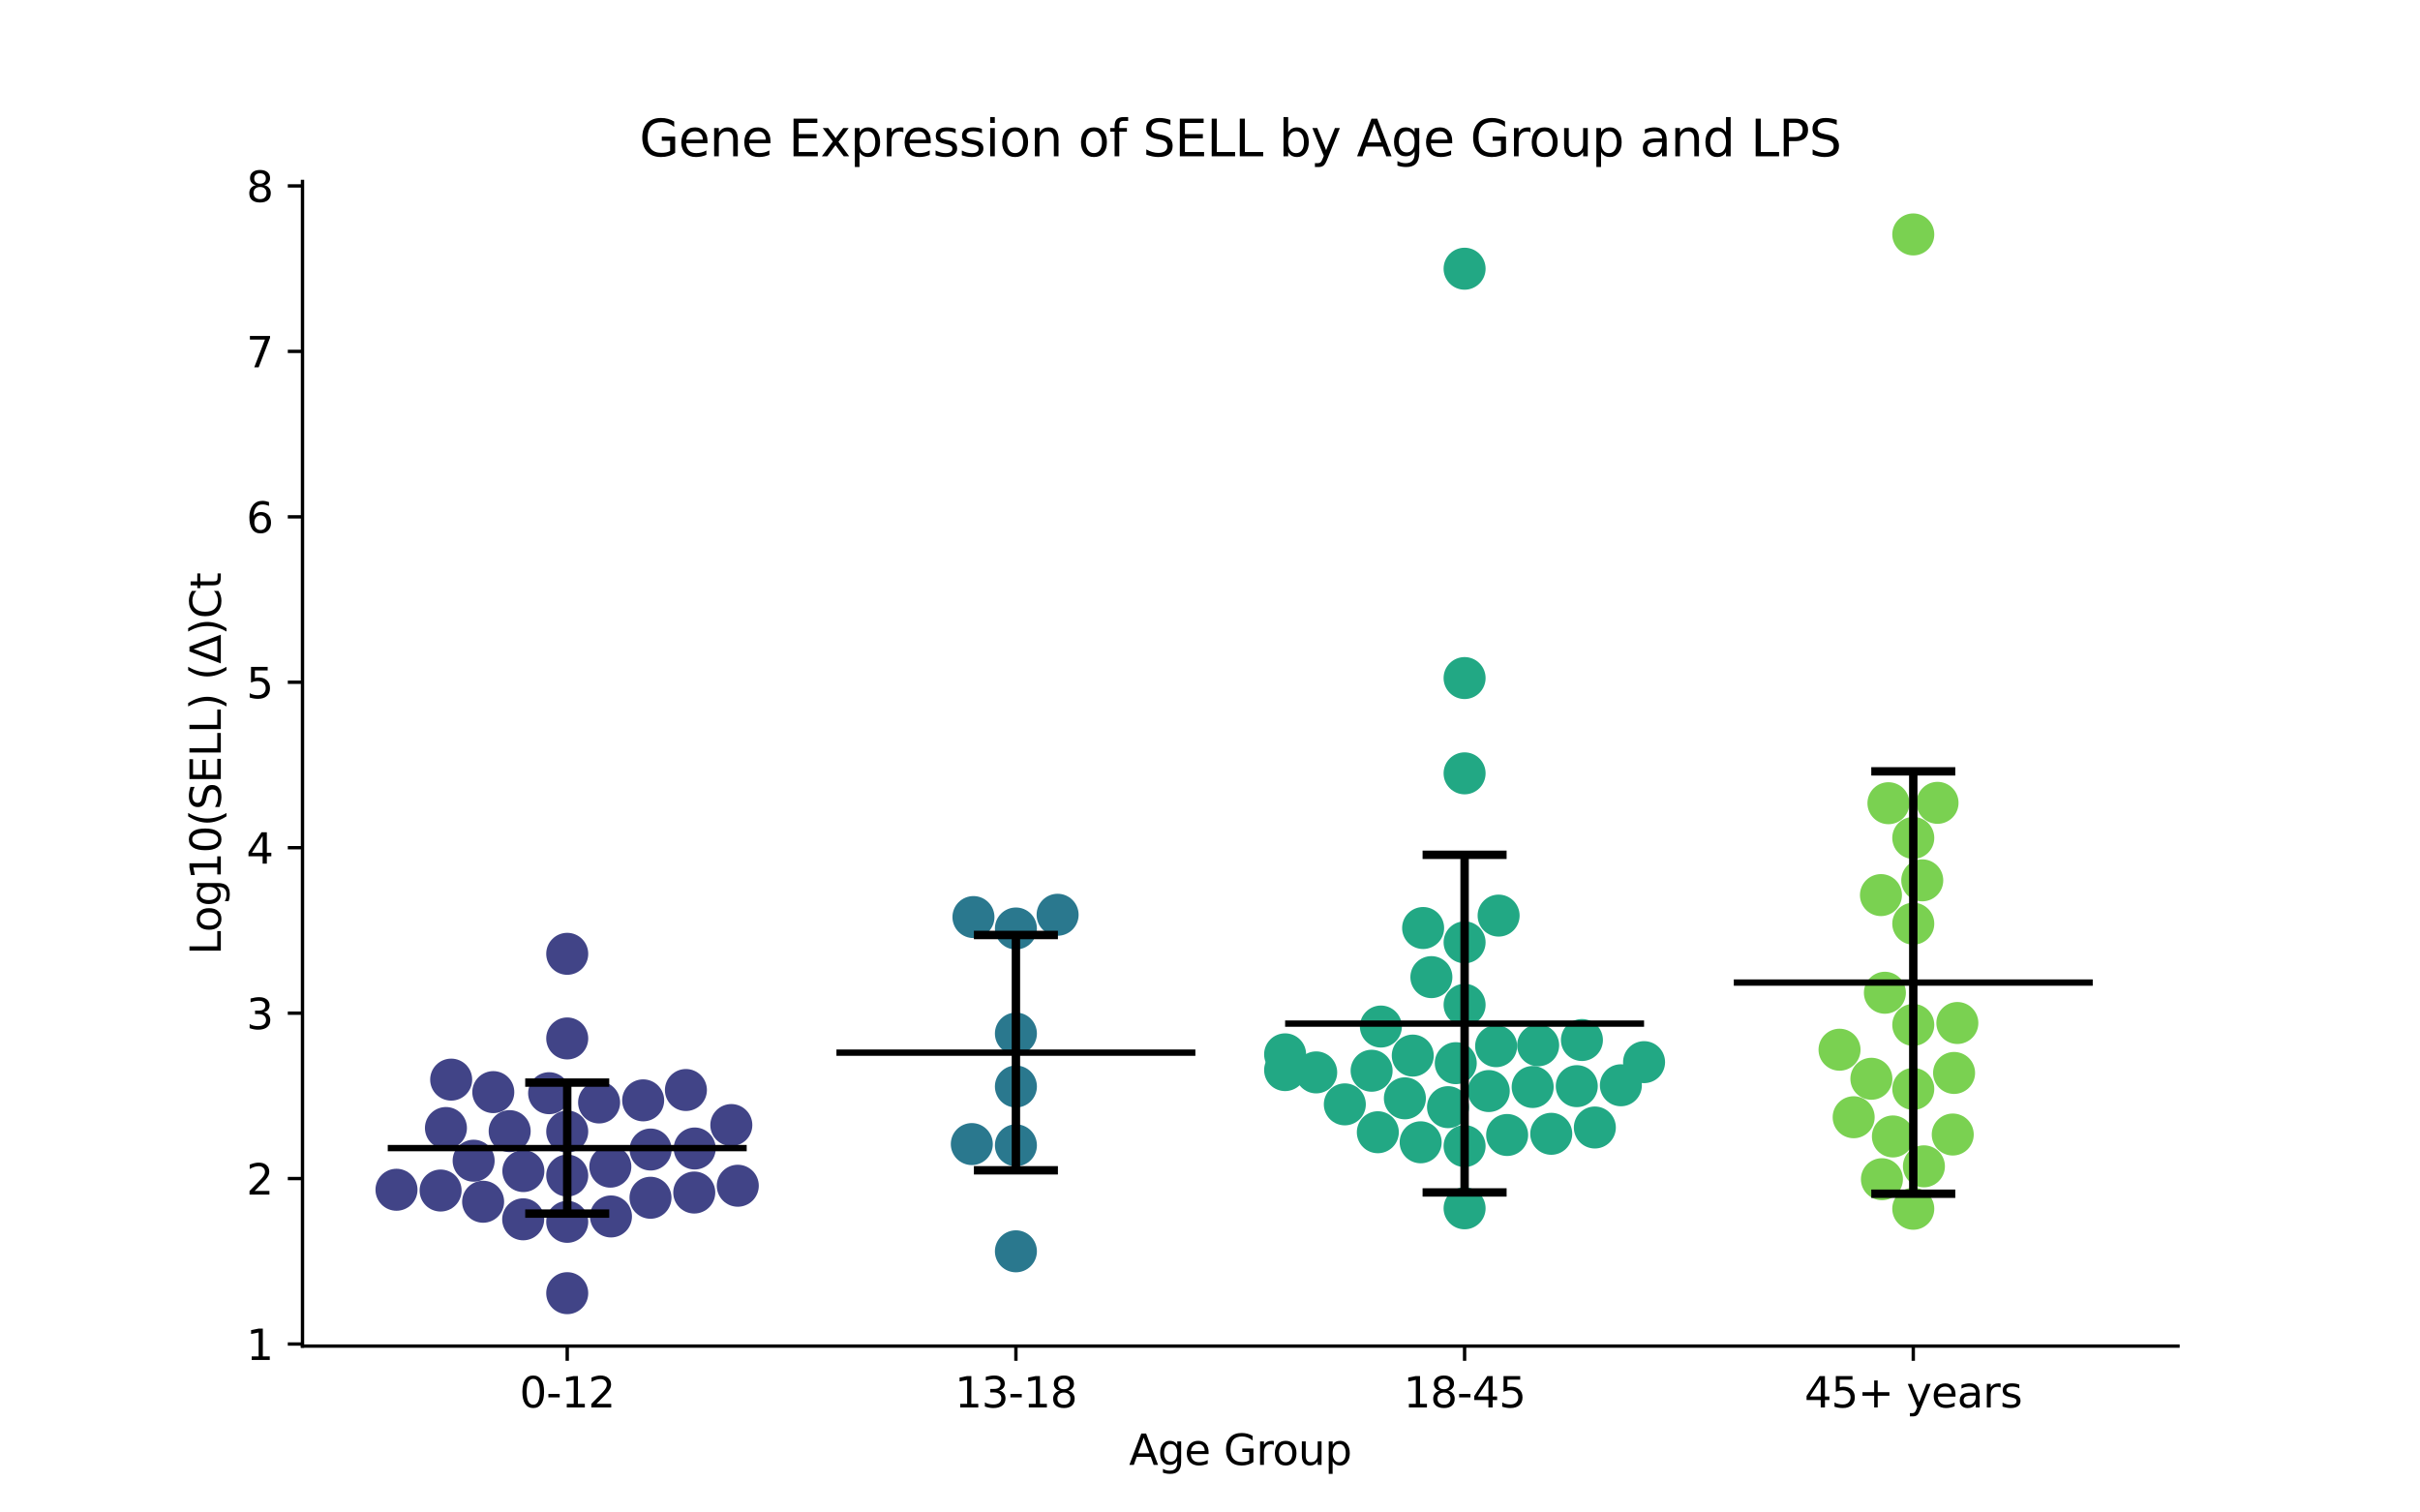 <?xml version="1.0" encoding="utf-8" standalone="no"?>
<!DOCTYPE svg PUBLIC "-//W3C//DTD SVG 1.1//EN"
  "http://www.w3.org/Graphics/SVG/1.1/DTD/svg11.dtd">
<svg xmlns:xlink="http://www.w3.org/1999/xlink" width="576pt" height="360pt" viewBox="0 0 576 360" xmlns="http://www.w3.org/2000/svg" version="1.1">
 <defs>
  <style type="text/css">*{stroke-linejoin: round; stroke-linecap: butt}</style>
 </defs>
 <g id="figure_1">
  <g id="patch_1">
   <path d="M 0 360 
L 576 360 
L 576 0 
L 0 0 
z
" style="fill: #ffffff"/>
  </g>
  <g id="axes_1">
   <g id="patch_2">
    <path d="M 72 320.4 
L 518.4 320.4 
L 518.4 43.2 
L 72 43.2 
z
" style="fill: #ffffff"/>
   </g>
   <g id="PathCollection_1">
    <defs>
     <path id="C0_0_3390277fb8" d="M 0 5 
C 1.326 5 2.598 4.473 3.536 3.536 
C 4.473 2.598 5 1.326 5 -0 
C 5 -1.326 4.473 -2.598 3.536 -3.536 
C 2.598 -4.473 1.326 -5 0 -5 
C -1.326 -5 -2.598 -4.473 -3.536 -3.536 
C -4.473 -2.598 -5 -1.326 -5 0 
C -5 1.326 -4.473 2.598 -3.536 3.536 
C -2.598 4.473 -1.326 5 0 5 
z
"/>
    </defs>
    <g clip-path="url(#p446815d19f)">
     <use xlink:href="#C0_0_3390277fb8" x="104.87" y="283.371" style="fill: #414487"/>
    </g>
    <g clip-path="url(#p446815d19f)">
     <use xlink:href="#C0_0_3390277fb8" x="154.857" y="273.608" style="fill: #414487"/>
    </g>
    <g clip-path="url(#p446815d19f)">
     <use xlink:href="#C0_0_3390277fb8" x="165.354" y="273.364" style="fill: #414487"/>
    </g>
    <g clip-path="url(#p446815d19f)">
     <use xlink:href="#C0_0_3390277fb8" x="145.422" y="289.539" style="fill: #414487"/>
    </g>
    <g clip-path="url(#p446815d19f)">
     <use xlink:href="#C0_0_3390277fb8" x="106.139" y="268.49" style="fill: #414487"/>
    </g>
    <g clip-path="url(#p446815d19f)">
     <use xlink:href="#C0_0_3390277fb8" x="145.27" y="277.687" style="fill: #414487"/>
    </g>
    <g clip-path="url(#p446815d19f)">
     <use xlink:href="#C0_0_3390277fb8" x="135.009" y="247.171" style="fill: #414487"/>
    </g>
    <g clip-path="url(#p446815d19f)">
     <use xlink:href="#C0_0_3390277fb8" x="135.009" y="227.027" style="fill: #414487"/>
    </g>
    <g clip-path="url(#p446815d19f)">
     <use xlink:href="#C0_0_3390277fb8" x="121.31" y="269.232" style="fill: #414487"/>
    </g>
    <g clip-path="url(#p446815d19f)">
     <use xlink:href="#C0_0_3390277fb8" x="124.569" y="278.738" style="fill: #414487"/>
    </g>
    <g clip-path="url(#p446815d19f)">
     <use xlink:href="#C0_0_3390277fb8" x="130.702" y="260.204" style="fill: #414487"/>
    </g>
    <g clip-path="url(#p446815d19f)">
     <use xlink:href="#C0_0_3390277fb8" x="153.083" y="261.907" style="fill: #414487"/>
    </g>
    <g clip-path="url(#p446815d19f)">
     <use xlink:href="#C0_0_3390277fb8" x="114.99" y="286.038" style="fill: #414487"/>
    </g>
    <g clip-path="url(#p446815d19f)">
     <use xlink:href="#C0_0_3390277fb8" x="174.068" y="267.784" style="fill: #414487"/>
    </g>
    <g clip-path="url(#p446815d19f)">
     <use xlink:href="#C0_0_3390277fb8" x="112.734" y="276.271" style="fill: #414487"/>
    </g>
    <g clip-path="url(#p446815d19f)">
     <use xlink:href="#C0_0_3390277fb8" x="154.826" y="285.091" style="fill: #414487"/>
    </g>
    <g clip-path="url(#p446815d19f)">
     <use xlink:href="#C0_0_3390277fb8" x="175.606" y="282.23" style="fill: #414487"/>
    </g>
    <g clip-path="url(#p446815d19f)">
     <use xlink:href="#C0_0_3390277fb8" x="135.009" y="269.324" style="fill: #414487"/>
    </g>
    <g clip-path="url(#p446815d19f)">
     <use xlink:href="#C0_0_3390277fb8" x="163.259" y="259.445" style="fill: #414487"/>
    </g>
    <g clip-path="url(#p446815d19f)">
     <use xlink:href="#C0_0_3390277fb8" x="124.527" y="290.22" style="fill: #414487"/>
    </g>
    <g clip-path="url(#p446815d19f)">
     <use xlink:href="#C0_0_3390277fb8" x="142.596" y="262.411" style="fill: #414487"/>
    </g>
    <g clip-path="url(#p446815d19f)">
     <use xlink:href="#C0_0_3390277fb8" x="107.388" y="256.971" style="fill: #414487"/>
    </g>
    <g clip-path="url(#p446815d19f)">
     <use xlink:href="#C0_0_3390277fb8" x="135.009" y="279.806" style="fill: #414487"/>
    </g>
    <g clip-path="url(#p446815d19f)">
     <use xlink:href="#C0_0_3390277fb8" x="135.009" y="290.82" style="fill: #414487"/>
    </g>
    <g clip-path="url(#p446815d19f)">
     <use xlink:href="#C0_0_3390277fb8" x="94.372" y="283.186" style="fill: #414487"/>
    </g>
    <g clip-path="url(#p446815d19f)">
     <use xlink:href="#C0_0_3390277fb8" x="135.009" y="307.8" style="fill: #414487"/>
    </g>
    <g clip-path="url(#p446815d19f)">
     <use xlink:href="#C0_0_3390277fb8" x="165.245" y="283.848" style="fill: #414487"/>
    </g>
    <g clip-path="url(#p446815d19f)">
     <use xlink:href="#C0_0_3390277fb8" x="117.412" y="259.947" style="fill: #414487"/>
    </g>
   </g>
   <g id="PathCollection_2">
    <defs>
     <path id="C1_0_9623ef0316" d="M 0 5 
C 1.326 5 2.598 4.473 3.536 3.536 
C 4.473 2.598 5 1.326 5 -0 
C 5 -1.326 4.473 -2.598 3.536 -3.536 
C 2.598 -4.473 1.326 -5 0 -5 
C -1.326 -5 -2.598 -4.473 -3.536 -3.536 
C -4.473 -2.598 -5 -1.326 -5 0 
C -5 1.326 -4.473 2.598 -3.536 3.536 
C -2.598 4.473 -1.326 5 0 5 
z
"/>
    </defs>
    <g clip-path="url(#p446815d19f)">
     <use xlink:href="#C1_0_9623ef0316" x="241.803" y="272.607" style="fill: #2a788e"/>
    </g>
    <g clip-path="url(#p446815d19f)">
     <use xlink:href="#C1_0_9623ef0316" x="241.803" y="258.612" style="fill: #2a788e"/>
    </g>
    <g clip-path="url(#p446815d19f)">
     <use xlink:href="#C1_0_9623ef0316" x="231.698" y="218.281" style="fill: #2a788e"/>
    </g>
    <g clip-path="url(#p446815d19f)">
     <use xlink:href="#C1_0_9623ef0316" x="241.803" y="246.004" style="fill: #2a788e"/>
    </g>
    <g clip-path="url(#p446815d19f)">
     <use xlink:href="#C1_0_9623ef0316" x="241.803" y="297.837" style="fill: #2a788e"/>
    </g>
    <g clip-path="url(#p446815d19f)">
     <use xlink:href="#C1_0_9623ef0316" x="231.307" y="272.312" style="fill: #2a788e"/>
    </g>
    <g clip-path="url(#p446815d19f)">
     <use xlink:href="#C1_0_9623ef0316" x="251.727" y="217.733" style="fill: #2a788e"/>
    </g>
    <g clip-path="url(#p446815d19f)">
     <use xlink:href="#C1_0_9623ef0316" x="241.803" y="220.999" style="fill: #2a788e"/>
    </g>
   </g>
   <g id="PathCollection_3">
    <defs>
     <path id="C2_0_255af2c950" d="M 0 5 
C 1.326 5 2.598 4.473 3.536 3.536 
C 4.473 2.598 5 1.326 5 -0 
C 5 -1.326 4.473 -2.598 3.536 -3.536 
C 2.598 -4.473 1.326 -5 0 -5 
C -1.326 -5 -2.598 -4.473 -3.536 -3.536 
C -4.473 -2.598 -5 -1.326 -5 0 
C -5 1.326 -4.473 2.598 -3.536 3.536 
C -2.598 4.473 -1.326 5 0 5 
z
"/>
    </defs>
    <g clip-path="url(#p446815d19f)">
     <use xlink:href="#C2_0_255af2c950" x="305.879" y="250.954" style="fill: #22a884"/>
    </g>
    <g clip-path="url(#p446815d19f)">
     <use xlink:href="#C2_0_255af2c950" x="348.597" y="224.297" style="fill: #22a884"/>
    </g>
    <g clip-path="url(#p446815d19f)">
     <use xlink:href="#C2_0_255af2c950" x="326.466" y="254.858" style="fill: #22a884"/>
    </g>
    <g clip-path="url(#p446815d19f)">
     <use xlink:href="#C2_0_255af2c950" x="356.102" y="249.015" style="fill: #22a884"/>
    </g>
    <g clip-path="url(#p446815d19f)">
     <use xlink:href="#C2_0_255af2c950" x="348.597" y="287.603" style="fill: #22a884"/>
    </g>
    <g clip-path="url(#p446815d19f)">
     <use xlink:href="#C2_0_255af2c950" x="338.727" y="220.885" style="fill: #22a884"/>
    </g>
    <g clip-path="url(#p446815d19f)">
     <use xlink:href="#C2_0_255af2c950" x="358.724" y="270.151" style="fill: #22a884"/>
    </g>
    <g clip-path="url(#p446815d19f)">
     <use xlink:href="#C2_0_255af2c950" x="376.524" y="247.546" style="fill: #22a884"/>
    </g>
    <g clip-path="url(#p446815d19f)">
     <use xlink:href="#C2_0_255af2c950" x="340.694" y="232.576" style="fill: #22a884"/>
    </g>
    <g clip-path="url(#p446815d19f)">
     <use xlink:href="#C2_0_255af2c950" x="348.597" y="272.794" style="fill: #22a884"/>
    </g>
    <g clip-path="url(#p446815d19f)">
     <use xlink:href="#C2_0_255af2c950" x="305.879" y="254.704" style="fill: #22a884"/>
    </g>
    <g clip-path="url(#p446815d19f)">
     <use xlink:href="#C2_0_255af2c950" x="385.796" y="258.317" style="fill: #22a884"/>
    </g>
    <g clip-path="url(#p446815d19f)">
     <use xlink:href="#C2_0_255af2c950" x="364.8" y="258.728" style="fill: #22a884"/>
    </g>
    <g clip-path="url(#p446815d19f)">
     <use xlink:href="#C2_0_255af2c950" x="379.601" y="268.367" style="fill: #22a884"/>
    </g>
    <g clip-path="url(#p446815d19f)">
     <use xlink:href="#C2_0_255af2c950" x="348.597" y="63.959" style="fill: #22a884"/>
    </g>
    <g clip-path="url(#p446815d19f)">
     <use xlink:href="#C2_0_255af2c950" x="336.26" y="251.252" style="fill: #22a884"/>
    </g>
    <g clip-path="url(#p446815d19f)">
     <use xlink:href="#C2_0_255af2c950" x="369.22" y="269.867" style="fill: #22a884"/>
    </g>
    <g clip-path="url(#p446815d19f)">
     <use xlink:href="#C2_0_255af2c950" x="366.107" y="248.805" style="fill: #22a884"/>
    </g>
    <g clip-path="url(#p446815d19f)">
     <use xlink:href="#C2_0_255af2c950" x="375.298" y="258.526" style="fill: #22a884"/>
    </g>
    <g clip-path="url(#p446815d19f)">
     <use xlink:href="#C2_0_255af2c950" x="320.09" y="262.86" style="fill: #22a884"/>
    </g>
    <g clip-path="url(#p446815d19f)">
     <use xlink:href="#C2_0_255af2c950" x="348.597" y="184.071" style="fill: #22a884"/>
    </g>
    <g clip-path="url(#p446815d19f)">
     <use xlink:href="#C2_0_255af2c950" x="348.597" y="161.392" style="fill: #22a884"/>
    </g>
    <g clip-path="url(#p446815d19f)">
     <use xlink:href="#C2_0_255af2c950" x="328.674" y="244.338" style="fill: #22a884"/>
    </g>
    <g clip-path="url(#p446815d19f)">
     <use xlink:href="#C2_0_255af2c950" x="313.276" y="255.251" style="fill: #22a884"/>
    </g>
    <g clip-path="url(#p446815d19f)">
     <use xlink:href="#C2_0_255af2c950" x="348.597" y="239.161" style="fill: #22a884"/>
    </g>
    <g clip-path="url(#p446815d19f)">
     <use xlink:href="#C2_0_255af2c950" x="327.946" y="269.495" style="fill: #22a884"/>
    </g>
    <g clip-path="url(#p446815d19f)">
     <use xlink:href="#C2_0_255af2c950" x="338.14" y="271.89" style="fill: #22a884"/>
    </g>
    <g clip-path="url(#p446815d19f)">
     <use xlink:href="#C2_0_255af2c950" x="354.349" y="259.693" style="fill: #22a884"/>
    </g>
    <g clip-path="url(#p446815d19f)">
     <use xlink:href="#C2_0_255af2c950" x="334.386" y="261.423" style="fill: #22a884"/>
    </g>
    <g clip-path="url(#p446815d19f)">
     <use xlink:href="#C2_0_255af2c950" x="391.315" y="252.813" style="fill: #22a884"/>
    </g>
    <g clip-path="url(#p446815d19f)">
     <use xlink:href="#C2_0_255af2c950" x="346.497" y="253.054" style="fill: #22a884"/>
    </g>
    <g clip-path="url(#p446815d19f)">
     <use xlink:href="#C2_0_255af2c950" x="344.652" y="263.526" style="fill: #22a884"/>
    </g>
    <g clip-path="url(#p446815d19f)">
     <use xlink:href="#C2_0_255af2c950" x="356.695" y="217.931" style="fill: #22a884"/>
    </g>
   </g>
   <g id="PathCollection_4">
    <defs>
     <path id="C3_0_0125d9a0d9" d="M 0 5 
C 1.326 5 2.598 4.473 3.536 3.536 
C 4.473 2.598 5 1.326 5 -0 
C 5 -1.326 4.473 -2.598 3.536 -3.536 
C 2.598 -4.473 1.326 -5 0 -5 
C -1.326 -5 -2.598 -4.473 -3.536 -3.536 
C -4.473 -2.598 -5 -1.326 -5 0 
C -5 1.326 -4.473 2.598 -3.536 3.536 
C -2.598 4.473 -1.326 5 0 5 
z
"/>
    </defs>
    <g clip-path="url(#p446815d19f)">
     <use xlink:href="#C3_0_0125d9a0d9" x="465.103" y="255.382" style="fill: #7ad151"/>
    </g>
    <g clip-path="url(#p446815d19f)">
     <use xlink:href="#C3_0_0125d9a0d9" x="441.203" y="265.926" style="fill: #7ad151"/>
    </g>
    <g clip-path="url(#p446815d19f)">
     <use xlink:href="#C3_0_0125d9a0d9" x="457.529" y="209.539" style="fill: #7ad151"/>
    </g>
    <g clip-path="url(#p446815d19f)">
     <use xlink:href="#C3_0_0125d9a0d9" x="445.423" y="256.769" style="fill: #7ad151"/>
    </g>
    <g clip-path="url(#p446815d19f)">
     <use xlink:href="#C3_0_0125d9a0d9" x="455.391" y="243.948" style="fill: #7ad151"/>
    </g>
    <g clip-path="url(#p446815d19f)">
     <use xlink:href="#C3_0_0125d9a0d9" x="448.635" y="236.293" style="fill: #7ad151"/>
    </g>
    <g clip-path="url(#p446815d19f)">
     <use xlink:href="#C3_0_0125d9a0d9" x="447.697" y="213.051" style="fill: #7ad151"/>
    </g>
    <g clip-path="url(#p446815d19f)">
     <use xlink:href="#C3_0_0125d9a0d9" x="465.881" y="243.494" style="fill: #7ad151"/>
    </g>
    <g clip-path="url(#p446815d19f)">
     <use xlink:href="#C3_0_0125d9a0d9" x="464.786" y="270.039" style="fill: #7ad151"/>
    </g>
    <g clip-path="url(#p446815d19f)">
     <use xlink:href="#C3_0_0125d9a0d9" x="455.391" y="55.8" style="fill: #7ad151"/>
    </g>
    <g clip-path="url(#p446815d19f)">
     <use xlink:href="#C3_0_0125d9a0d9" x="455.391" y="199.445" style="fill: #7ad151"/>
    </g>
    <g clip-path="url(#p446815d19f)">
     <use xlink:href="#C3_0_0125d9a0d9" x="437.84" y="249.853" style="fill: #7ad151"/>
    </g>
    <g clip-path="url(#p446815d19f)">
     <use xlink:href="#C3_0_0125d9a0d9" x="455.391" y="287.709" style="fill: #7ad151"/>
    </g>
    <g clip-path="url(#p446815d19f)">
     <use xlink:href="#C3_0_0125d9a0d9" x="447.93" y="280.674" style="fill: #7ad151"/>
    </g>
    <g clip-path="url(#p446815d19f)">
     <use xlink:href="#C3_0_0125d9a0d9" x="461.164" y="191.092" style="fill: #7ad151"/>
    </g>
    <g clip-path="url(#p446815d19f)">
     <use xlink:href="#C3_0_0125d9a0d9" x="457.924" y="277.609" style="fill: #7ad151"/>
    </g>
    <g clip-path="url(#p446815d19f)">
     <use xlink:href="#C3_0_0125d9a0d9" x="449.481" y="191.18" style="fill: #7ad151"/>
    </g>
    <g clip-path="url(#p446815d19f)">
     <use xlink:href="#C3_0_0125d9a0d9" x="450.541" y="270.499" style="fill: #7ad151"/>
    </g>
    <g clip-path="url(#p446815d19f)">
     <use xlink:href="#C3_0_0125d9a0d9" x="455.391" y="219.856" style="fill: #7ad151"/>
    </g>
    <g clip-path="url(#p446815d19f)">
     <use xlink:href="#C3_0_0125d9a0d9" x="455.391" y="259.184" style="fill: #7ad151"/>
    </g>
   </g>
   <g id="matplotlib.axis_1">
    <g id="xtick_1">
     <g id="line2d_1">
      <defs>
       <path id="mcca7e77f63" d="M 0 0 
L 0 3.5 
" style="stroke: #000000; stroke-width: 0.8"/>
      </defs>
      <g>
       <use xlink:href="#mcca7e77f63" x="135.009" y="320.4" style="stroke: #000000; stroke-width: 0.8"/>
      </g>
     </g>
     <g id="text_1">
      <!-- 0-12 -->
      <g transform="translate(123.661 334.998) scale(0.1 -0.1)">
       <defs>
        <path id="DejaVuSans-30" d="M 2034 4250 
Q 1547 4250 1301 3770 
Q 1056 3291 1056 2328 
Q 1056 1369 1301 889 
Q 1547 409 2034 409 
Q 2525 409 2770 889 
Q 3016 1369 3016 2328 
Q 3016 3291 2770 3770 
Q 2525 4250 2034 4250 
z
M 2034 4750 
Q 2819 4750 3233 4129 
Q 3647 3509 3647 2328 
Q 3647 1150 3233 529 
Q 2819 -91 2034 -91 
Q 1250 -91 836 529 
Q 422 1150 422 2328 
Q 422 3509 836 4129 
Q 1250 4750 2034 4750 
z
" transform="scale(0.016)"/>
        <path id="DejaVuSans-2d" d="M 313 2009 
L 1997 2009 
L 1997 1497 
L 313 1497 
L 313 2009 
z
" transform="scale(0.016)"/>
        <path id="DejaVuSans-31" d="M 794 531 
L 1825 531 
L 1825 4091 
L 703 3866 
L 703 4441 
L 1819 4666 
L 2450 4666 
L 2450 531 
L 3481 531 
L 3481 0 
L 794 0 
L 794 531 
z
" transform="scale(0.016)"/>
        <path id="DejaVuSans-32" d="M 1228 531 
L 3431 531 
L 3431 0 
L 469 0 
L 469 531 
Q 828 903 1448 1529 
Q 2069 2156 2228 2338 
Q 2531 2678 2651 2914 
Q 2772 3150 2772 3378 
Q 2772 3750 2511 3984 
Q 2250 4219 1831 4219 
Q 1534 4219 1204 4116 
Q 875 4013 500 3803 
L 500 4441 
Q 881 4594 1212 4672 
Q 1544 4750 1819 4750 
Q 2544 4750 2975 4387 
Q 3406 4025 3406 3419 
Q 3406 3131 3298 2873 
Q 3191 2616 2906 2266 
Q 2828 2175 2409 1742 
Q 1991 1309 1228 531 
z
" transform="scale(0.016)"/>
       </defs>
       <use xlink:href="#DejaVuSans-30"/>
       <use xlink:href="#DejaVuSans-2d" x="63.623"/>
       <use xlink:href="#DejaVuSans-31" x="99.707"/>
       <use xlink:href="#DejaVuSans-32" x="163.33"/>
      </g>
     </g>
    </g>
    <g id="xtick_2">
     <g id="line2d_2">
      <g>
       <use xlink:href="#mcca7e77f63" x="241.803" y="320.4" style="stroke: #000000; stroke-width: 0.8"/>
      </g>
     </g>
     <g id="text_2">
      <!-- 13-18 -->
      <g transform="translate(227.274 334.998) scale(0.1 -0.1)">
       <defs>
        <path id="DejaVuSans-33" d="M 2597 2516 
Q 3050 2419 3304 2112 
Q 3559 1806 3559 1356 
Q 3559 666 3084 287 
Q 2609 -91 1734 -91 
Q 1441 -91 1130 -33 
Q 819 25 488 141 
L 488 750 
Q 750 597 1062 519 
Q 1375 441 1716 441 
Q 2309 441 2620 675 
Q 2931 909 2931 1356 
Q 2931 1769 2642 2001 
Q 2353 2234 1838 2234 
L 1294 2234 
L 1294 2753 
L 1863 2753 
Q 2328 2753 2575 2939 
Q 2822 3125 2822 3475 
Q 2822 3834 2567 4026 
Q 2313 4219 1838 4219 
Q 1578 4219 1281 4162 
Q 984 4106 628 3988 
L 628 4550 
Q 988 4650 1302 4700 
Q 1616 4750 1894 4750 
Q 2613 4750 3031 4423 
Q 3450 4097 3450 3541 
Q 3450 3153 3228 2886 
Q 3006 2619 2597 2516 
z
" transform="scale(0.016)"/>
        <path id="DejaVuSans-38" d="M 2034 2216 
Q 1584 2216 1326 1975 
Q 1069 1734 1069 1313 
Q 1069 891 1326 650 
Q 1584 409 2034 409 
Q 2484 409 2743 651 
Q 3003 894 3003 1313 
Q 3003 1734 2745 1975 
Q 2488 2216 2034 2216 
z
M 1403 2484 
Q 997 2584 770 2862 
Q 544 3141 544 3541 
Q 544 4100 942 4425 
Q 1341 4750 2034 4750 
Q 2731 4750 3128 4425 
Q 3525 4100 3525 3541 
Q 3525 3141 3298 2862 
Q 3072 2584 2669 2484 
Q 3125 2378 3379 2068 
Q 3634 1759 3634 1313 
Q 3634 634 3220 271 
Q 2806 -91 2034 -91 
Q 1263 -91 848 271 
Q 434 634 434 1313 
Q 434 1759 690 2068 
Q 947 2378 1403 2484 
z
M 1172 3481 
Q 1172 3119 1398 2916 
Q 1625 2713 2034 2713 
Q 2441 2713 2670 2916 
Q 2900 3119 2900 3481 
Q 2900 3844 2670 4047 
Q 2441 4250 2034 4250 
Q 1625 4250 1398 4047 
Q 1172 3844 1172 3481 
z
" transform="scale(0.016)"/>
       </defs>
       <use xlink:href="#DejaVuSans-31"/>
       <use xlink:href="#DejaVuSans-33" x="63.623"/>
       <use xlink:href="#DejaVuSans-2d" x="127.246"/>
       <use xlink:href="#DejaVuSans-31" x="163.33"/>
       <use xlink:href="#DejaVuSans-38" x="226.953"/>
      </g>
     </g>
    </g>
    <g id="xtick_3">
     <g id="line2d_3">
      <g>
       <use xlink:href="#mcca7e77f63" x="348.597" y="320.4" style="stroke: #000000; stroke-width: 0.8"/>
      </g>
     </g>
     <g id="text_3">
      <!-- 18-45 -->
      <g transform="translate(334.068 334.998) scale(0.1 -0.1)">
       <defs>
        <path id="DejaVuSans-34" d="M 2419 4116 
L 825 1625 
L 2419 1625 
L 2419 4116 
z
M 2253 4666 
L 3047 4666 
L 3047 1625 
L 3713 1625 
L 3713 1100 
L 3047 1100 
L 3047 0 
L 2419 0 
L 2419 1100 
L 313 1100 
L 313 1709 
L 2253 4666 
z
" transform="scale(0.016)"/>
        <path id="DejaVuSans-35" d="M 691 4666 
L 3169 4666 
L 3169 4134 
L 1269 4134 
L 1269 2991 
Q 1406 3038 1543 3061 
Q 1681 3084 1819 3084 
Q 2600 3084 3056 2656 
Q 3513 2228 3513 1497 
Q 3513 744 3044 326 
Q 2575 -91 1722 -91 
Q 1428 -91 1123 -41 
Q 819 9 494 109 
L 494 744 
Q 775 591 1075 516 
Q 1375 441 1709 441 
Q 2250 441 2565 725 
Q 2881 1009 2881 1497 
Q 2881 1984 2565 2268 
Q 2250 2553 1709 2553 
Q 1456 2553 1204 2497 
Q 953 2441 691 2322 
L 691 4666 
z
" transform="scale(0.016)"/>
       </defs>
       <use xlink:href="#DejaVuSans-31"/>
       <use xlink:href="#DejaVuSans-38" x="63.623"/>
       <use xlink:href="#DejaVuSans-2d" x="127.246"/>
       <use xlink:href="#DejaVuSans-34" x="163.33"/>
       <use xlink:href="#DejaVuSans-35" x="226.953"/>
      </g>
     </g>
    </g>
    <g id="xtick_4">
     <g id="line2d_4">
      <g>
       <use xlink:href="#mcca7e77f63" x="455.391" y="320.4" style="stroke: #000000; stroke-width: 0.8"/>
      </g>
     </g>
     <g id="text_4">
      <!-- 45+ years -->
      <g transform="translate(429.49 334.998) scale(0.1 -0.1)">
       <defs>
        <path id="DejaVuSans-2b" d="M 2944 4013 
L 2944 2272 
L 4684 2272 
L 4684 1741 
L 2944 1741 
L 2944 0 
L 2419 0 
L 2419 1741 
L 678 1741 
L 678 2272 
L 2419 2272 
L 2419 4013 
L 2944 4013 
z
" transform="scale(0.016)"/>
        <path id="DejaVuSans-20" transform="scale(0.016)"/>
        <path id="DejaVuSans-79" d="M 2059 -325 
Q 1816 -950 1584 -1140 
Q 1353 -1331 966 -1331 
L 506 -1331 
L 506 -850 
L 844 -850 
Q 1081 -850 1212 -737 
Q 1344 -625 1503 -206 
L 1606 56 
L 191 3500 
L 800 3500 
L 1894 763 
L 2988 3500 
L 3597 3500 
L 2059 -325 
z
" transform="scale(0.016)"/>
        <path id="DejaVuSans-65" d="M 3597 1894 
L 3597 1613 
L 953 1613 
Q 991 1019 1311 708 
Q 1631 397 2203 397 
Q 2534 397 2845 478 
Q 3156 559 3463 722 
L 3463 178 
Q 3153 47 2828 -22 
Q 2503 -91 2169 -91 
Q 1331 -91 842 396 
Q 353 884 353 1716 
Q 353 2575 817 3079 
Q 1281 3584 2069 3584 
Q 2775 3584 3186 3129 
Q 3597 2675 3597 1894 
z
M 3022 2063 
Q 3016 2534 2758 2815 
Q 2500 3097 2075 3097 
Q 1594 3097 1305 2825 
Q 1016 2553 972 2059 
L 3022 2063 
z
" transform="scale(0.016)"/>
        <path id="DejaVuSans-61" d="M 2194 1759 
Q 1497 1759 1228 1600 
Q 959 1441 959 1056 
Q 959 750 1161 570 
Q 1363 391 1709 391 
Q 2188 391 2477 730 
Q 2766 1069 2766 1631 
L 2766 1759 
L 2194 1759 
z
M 3341 1997 
L 3341 0 
L 2766 0 
L 2766 531 
Q 2569 213 2275 61 
Q 1981 -91 1556 -91 
Q 1019 -91 701 211 
Q 384 513 384 1019 
Q 384 1609 779 1909 
Q 1175 2209 1959 2209 
L 2766 2209 
L 2766 2266 
Q 2766 2663 2505 2880 
Q 2244 3097 1772 3097 
Q 1472 3097 1187 3025 
Q 903 2953 641 2809 
L 641 3341 
Q 956 3463 1253 3523 
Q 1550 3584 1831 3584 
Q 2591 3584 2966 3190 
Q 3341 2797 3341 1997 
z
" transform="scale(0.016)"/>
        <path id="DejaVuSans-72" d="M 2631 2963 
Q 2534 3019 2420 3045 
Q 2306 3072 2169 3072 
Q 1681 3072 1420 2755 
Q 1159 2438 1159 1844 
L 1159 0 
L 581 0 
L 581 3500 
L 1159 3500 
L 1159 2956 
Q 1341 3275 1631 3429 
Q 1922 3584 2338 3584 
Q 2397 3584 2469 3576 
Q 2541 3569 2628 3553 
L 2631 2963 
z
" transform="scale(0.016)"/>
        <path id="DejaVuSans-73" d="M 2834 3397 
L 2834 2853 
Q 2591 2978 2328 3040 
Q 2066 3103 1784 3103 
Q 1356 3103 1142 2972 
Q 928 2841 928 2578 
Q 928 2378 1081 2264 
Q 1234 2150 1697 2047 
L 1894 2003 
Q 2506 1872 2764 1633 
Q 3022 1394 3022 966 
Q 3022 478 2636 193 
Q 2250 -91 1575 -91 
Q 1294 -91 989 -36 
Q 684 19 347 128 
L 347 722 
Q 666 556 975 473 
Q 1284 391 1588 391 
Q 1994 391 2212 530 
Q 2431 669 2431 922 
Q 2431 1156 2273 1281 
Q 2116 1406 1581 1522 
L 1381 1569 
Q 847 1681 609 1914 
Q 372 2147 372 2553 
Q 372 3047 722 3315 
Q 1072 3584 1716 3584 
Q 2034 3584 2315 3537 
Q 2597 3491 2834 3397 
z
" transform="scale(0.016)"/>
       </defs>
       <use xlink:href="#DejaVuSans-34"/>
       <use xlink:href="#DejaVuSans-35" x="63.623"/>
       <use xlink:href="#DejaVuSans-2b" x="127.246"/>
       <use xlink:href="#DejaVuSans-20" x="211.035"/>
       <use xlink:href="#DejaVuSans-79" x="242.822"/>
       <use xlink:href="#DejaVuSans-65" x="302.002"/>
       <use xlink:href="#DejaVuSans-61" x="363.525"/>
       <use xlink:href="#DejaVuSans-72" x="424.805"/>
       <use xlink:href="#DejaVuSans-73" x="465.918"/>
      </g>
     </g>
    </g>
    <g id="text_5">
     <!-- Age Group -->
     <g transform="translate(268.72 348.677) scale(0.1 -0.1)">
      <defs>
       <path id="DejaVuSans-41" d="M 2188 4044 
L 1331 1722 
L 3047 1722 
L 2188 4044 
z
M 1831 4666 
L 2547 4666 
L 4325 0 
L 3669 0 
L 3244 1197 
L 1141 1197 
L 716 0 
L 50 0 
L 1831 4666 
z
" transform="scale(0.016)"/>
       <path id="DejaVuSans-67" d="M 2906 1791 
Q 2906 2416 2648 2759 
Q 2391 3103 1925 3103 
Q 1463 3103 1205 2759 
Q 947 2416 947 1791 
Q 947 1169 1205 825 
Q 1463 481 1925 481 
Q 2391 481 2648 825 
Q 2906 1169 2906 1791 
z
M 3481 434 
Q 3481 -459 3084 -895 
Q 2688 -1331 1869 -1331 
Q 1566 -1331 1297 -1286 
Q 1028 -1241 775 -1147 
L 775 -588 
Q 1028 -725 1275 -790 
Q 1522 -856 1778 -856 
Q 2344 -856 2625 -561 
Q 2906 -266 2906 331 
L 2906 616 
Q 2728 306 2450 153 
Q 2172 0 1784 0 
Q 1141 0 747 490 
Q 353 981 353 1791 
Q 353 2603 747 3093 
Q 1141 3584 1784 3584 
Q 2172 3584 2450 3431 
Q 2728 3278 2906 2969 
L 2906 3500 
L 3481 3500 
L 3481 434 
z
" transform="scale(0.016)"/>
       <path id="DejaVuSans-47" d="M 3809 666 
L 3809 1919 
L 2778 1919 
L 2778 2438 
L 4434 2438 
L 4434 434 
Q 4069 175 3628 42 
Q 3188 -91 2688 -91 
Q 1594 -91 976 548 
Q 359 1188 359 2328 
Q 359 3472 976 4111 
Q 1594 4750 2688 4750 
Q 3144 4750 3555 4637 
Q 3966 4525 4313 4306 
L 4313 3634 
Q 3963 3931 3569 4081 
Q 3175 4231 2741 4231 
Q 1884 4231 1454 3753 
Q 1025 3275 1025 2328 
Q 1025 1384 1454 906 
Q 1884 428 2741 428 
Q 3075 428 3337 486 
Q 3600 544 3809 666 
z
" transform="scale(0.016)"/>
       <path id="DejaVuSans-6f" d="M 1959 3097 
Q 1497 3097 1228 2736 
Q 959 2375 959 1747 
Q 959 1119 1226 758 
Q 1494 397 1959 397 
Q 2419 397 2687 759 
Q 2956 1122 2956 1747 
Q 2956 2369 2687 2733 
Q 2419 3097 1959 3097 
z
M 1959 3584 
Q 2709 3584 3137 3096 
Q 3566 2609 3566 1747 
Q 3566 888 3137 398 
Q 2709 -91 1959 -91 
Q 1206 -91 779 398 
Q 353 888 353 1747 
Q 353 2609 779 3096 
Q 1206 3584 1959 3584 
z
" transform="scale(0.016)"/>
       <path id="DejaVuSans-75" d="M 544 1381 
L 544 3500 
L 1119 3500 
L 1119 1403 
Q 1119 906 1312 657 
Q 1506 409 1894 409 
Q 2359 409 2629 706 
Q 2900 1003 2900 1516 
L 2900 3500 
L 3475 3500 
L 3475 0 
L 2900 0 
L 2900 538 
Q 2691 219 2414 64 
Q 2138 -91 1772 -91 
Q 1169 -91 856 284 
Q 544 659 544 1381 
z
M 1991 3584 
L 1991 3584 
z
" transform="scale(0.016)"/>
       <path id="DejaVuSans-70" d="M 1159 525 
L 1159 -1331 
L 581 -1331 
L 581 3500 
L 1159 3500 
L 1159 2969 
Q 1341 3281 1617 3432 
Q 1894 3584 2278 3584 
Q 2916 3584 3314 3078 
Q 3713 2572 3713 1747 
Q 3713 922 3314 415 
Q 2916 -91 2278 -91 
Q 1894 -91 1617 61 
Q 1341 213 1159 525 
z
M 3116 1747 
Q 3116 2381 2855 2742 
Q 2594 3103 2138 3103 
Q 1681 3103 1420 2742 
Q 1159 2381 1159 1747 
Q 1159 1113 1420 752 
Q 1681 391 2138 391 
Q 2594 391 2855 752 
Q 3116 1113 3116 1747 
z
" transform="scale(0.016)"/>
      </defs>
      <use xlink:href="#DejaVuSans-41"/>
      <use xlink:href="#DejaVuSans-67" x="68.408"/>
      <use xlink:href="#DejaVuSans-65" x="131.885"/>
      <use xlink:href="#DejaVuSans-20" x="193.408"/>
      <use xlink:href="#DejaVuSans-47" x="225.195"/>
      <use xlink:href="#DejaVuSans-72" x="302.686"/>
      <use xlink:href="#DejaVuSans-6f" x="341.549"/>
      <use xlink:href="#DejaVuSans-75" x="402.73"/>
      <use xlink:href="#DejaVuSans-70" x="466.109"/>
     </g>
    </g>
   </g>
   <g id="matplotlib.axis_2">
    <g id="ytick_1">
     <g id="line2d_5">
      <defs>
       <path id="me90cc277b1" d="M 0 0 
L -3.5 0 
" style="stroke: #000000; stroke-width: 0.8"/>
      </defs>
      <g>
       <use xlink:href="#me90cc277b1" x="72" y="319.903" style="stroke: #000000; stroke-width: 0.8"/>
      </g>
     </g>
     <g id="text_6">
      <!-- 1 -->
      <g transform="translate(58.638 323.702) scale(0.1 -0.1)">
       <use xlink:href="#DejaVuSans-31"/>
      </g>
     </g>
    </g>
    <g id="ytick_2">
     <g id="line2d_6">
      <g>
       <use xlink:href="#me90cc277b1" x="72" y="280.525" style="stroke: #000000; stroke-width: 0.8"/>
      </g>
     </g>
     <g id="text_7">
      <!-- 2 -->
      <g transform="translate(58.638 284.324) scale(0.1 -0.1)">
       <use xlink:href="#DejaVuSans-32"/>
      </g>
     </g>
    </g>
    <g id="ytick_3">
     <g id="line2d_7">
      <g>
       <use xlink:href="#me90cc277b1" x="72" y="241.146" style="stroke: #000000; stroke-width: 0.8"/>
      </g>
     </g>
     <g id="text_8">
      <!-- 3 -->
      <g transform="translate(58.638 244.946) scale(0.1 -0.1)">
       <use xlink:href="#DejaVuSans-33"/>
      </g>
     </g>
    </g>
    <g id="ytick_4">
     <g id="line2d_8">
      <g>
       <use xlink:href="#me90cc277b1" x="72" y="201.768" style="stroke: #000000; stroke-width: 0.8"/>
      </g>
     </g>
     <g id="text_9">
      <!-- 4 -->
      <g transform="translate(58.638 205.567) scale(0.1 -0.1)">
       <use xlink:href="#DejaVuSans-34"/>
      </g>
     </g>
    </g>
    <g id="ytick_5">
     <g id="line2d_9">
      <g>
       <use xlink:href="#me90cc277b1" x="72" y="162.39" style="stroke: #000000; stroke-width: 0.8"/>
      </g>
     </g>
     <g id="text_10">
      <!-- 5 -->
      <g transform="translate(58.638 166.189) scale(0.1 -0.1)">
       <use xlink:href="#DejaVuSans-35"/>
      </g>
     </g>
    </g>
    <g id="ytick_6">
     <g id="line2d_10">
      <g>
       <use xlink:href="#me90cc277b1" x="72" y="123.011" style="stroke: #000000; stroke-width: 0.8"/>
      </g>
     </g>
     <g id="text_11">
      <!-- 6 -->
      <g transform="translate(58.638 126.811) scale(0.1 -0.1)">
       <defs>
        <path id="DejaVuSans-36" d="M 2113 2584 
Q 1688 2584 1439 2293 
Q 1191 2003 1191 1497 
Q 1191 994 1439 701 
Q 1688 409 2113 409 
Q 2538 409 2786 701 
Q 3034 994 3034 1497 
Q 3034 2003 2786 2293 
Q 2538 2584 2113 2584 
z
M 3366 4563 
L 3366 3988 
Q 3128 4100 2886 4159 
Q 2644 4219 2406 4219 
Q 1781 4219 1451 3797 
Q 1122 3375 1075 2522 
Q 1259 2794 1537 2939 
Q 1816 3084 2150 3084 
Q 2853 3084 3261 2657 
Q 3669 2231 3669 1497 
Q 3669 778 3244 343 
Q 2819 -91 2113 -91 
Q 1303 -91 875 529 
Q 447 1150 447 2328 
Q 447 3434 972 4092 
Q 1497 4750 2381 4750 
Q 2619 4750 2861 4703 
Q 3103 4656 3366 4563 
z
" transform="scale(0.016)"/>
       </defs>
       <use xlink:href="#DejaVuSans-36"/>
      </g>
     </g>
    </g>
    <g id="ytick_7">
     <g id="line2d_11">
      <g>
       <use xlink:href="#me90cc277b1" x="72" y="83.633" style="stroke: #000000; stroke-width: 0.8"/>
      </g>
     </g>
     <g id="text_12">
      <!-- 7 -->
      <g transform="translate(58.638 87.432) scale(0.1 -0.1)">
       <defs>
        <path id="DejaVuSans-37" d="M 525 4666 
L 3525 4666 
L 3525 4397 
L 1831 0 
L 1172 0 
L 2766 4134 
L 525 4134 
L 525 4666 
z
" transform="scale(0.016)"/>
       </defs>
       <use xlink:href="#DejaVuSans-37"/>
      </g>
     </g>
    </g>
    <g id="ytick_8">
     <g id="line2d_12">
      <g>
       <use xlink:href="#me90cc277b1" x="72" y="44.255" style="stroke: #000000; stroke-width: 0.8"/>
      </g>
     </g>
     <g id="text_13">
      <!-- 8 -->
      <g transform="translate(58.638 48.054) scale(0.1 -0.1)">
       <use xlink:href="#DejaVuSans-38"/>
      </g>
     </g>
    </g>
    <g id="text_14">
     <!-- Log10(SELL) (Δ)Ct -->
     <g transform="translate(52.558 227.264) rotate(-90) scale(0.1 -0.1)">
      <defs>
       <path id="DejaVuSans-4c" d="M 628 4666 
L 1259 4666 
L 1259 531 
L 3531 531 
L 3531 0 
L 628 0 
L 628 4666 
z
" transform="scale(0.016)"/>
       <path id="DejaVuSans-28" d="M 1984 4856 
Q 1566 4138 1362 3434 
Q 1159 2731 1159 2009 
Q 1159 1288 1364 580 
Q 1569 -128 1984 -844 
L 1484 -844 
Q 1016 -109 783 600 
Q 550 1309 550 2009 
Q 550 2706 781 3412 
Q 1013 4119 1484 4856 
L 1984 4856 
z
" transform="scale(0.016)"/>
       <path id="DejaVuSans-53" d="M 3425 4513 
L 3425 3897 
Q 3066 4069 2747 4153 
Q 2428 4238 2131 4238 
Q 1616 4238 1336 4038 
Q 1056 3838 1056 3469 
Q 1056 3159 1242 3001 
Q 1428 2844 1947 2747 
L 2328 2669 
Q 3034 2534 3370 2195 
Q 3706 1856 3706 1288 
Q 3706 609 3251 259 
Q 2797 -91 1919 -91 
Q 1588 -91 1214 -16 
Q 841 59 441 206 
L 441 856 
Q 825 641 1194 531 
Q 1563 422 1919 422 
Q 2459 422 2753 634 
Q 3047 847 3047 1241 
Q 3047 1584 2836 1778 
Q 2625 1972 2144 2069 
L 1759 2144 
Q 1053 2284 737 2584 
Q 422 2884 422 3419 
Q 422 4038 858 4394 
Q 1294 4750 2059 4750 
Q 2388 4750 2728 4690 
Q 3069 4631 3425 4513 
z
" transform="scale(0.016)"/>
       <path id="DejaVuSans-45" d="M 628 4666 
L 3578 4666 
L 3578 4134 
L 1259 4134 
L 1259 2753 
L 3481 2753 
L 3481 2222 
L 1259 2222 
L 1259 531 
L 3634 531 
L 3634 0 
L 628 0 
L 628 4666 
z
" transform="scale(0.016)"/>
       <path id="DejaVuSans-29" d="M 513 4856 
L 1013 4856 
Q 1481 4119 1714 3412 
Q 1947 2706 1947 2009 
Q 1947 1309 1714 600 
Q 1481 -109 1013 -844 
L 513 -844 
Q 928 -128 1133 580 
Q 1338 1288 1338 2009 
Q 1338 2731 1133 3434 
Q 928 4138 513 4856 
z
" transform="scale(0.016)"/>
       <path id="DejaVuSans-394" d="M 2188 4044 
L 906 525 
L 3472 525 
L 2188 4044 
z
M 50 0 
L 1831 4666 
L 2547 4666 
L 4325 0 
L 50 0 
z
" transform="scale(0.016)"/>
       <path id="DejaVuSans-43" d="M 4122 4306 
L 4122 3641 
Q 3803 3938 3442 4084 
Q 3081 4231 2675 4231 
Q 1875 4231 1450 3742 
Q 1025 3253 1025 2328 
Q 1025 1406 1450 917 
Q 1875 428 2675 428 
Q 3081 428 3442 575 
Q 3803 722 4122 1019 
L 4122 359 
Q 3791 134 3420 21 
Q 3050 -91 2638 -91 
Q 1578 -91 968 557 
Q 359 1206 359 2328 
Q 359 3453 968 4101 
Q 1578 4750 2638 4750 
Q 3056 4750 3426 4639 
Q 3797 4528 4122 4306 
z
" transform="scale(0.016)"/>
       <path id="DejaVuSans-74" d="M 1172 4494 
L 1172 3500 
L 2356 3500 
L 2356 3053 
L 1172 3053 
L 1172 1153 
Q 1172 725 1289 603 
Q 1406 481 1766 481 
L 2356 481 
L 2356 0 
L 1766 0 
Q 1100 0 847 248 
Q 594 497 594 1153 
L 594 3053 
L 172 3053 
L 172 3500 
L 594 3500 
L 594 4494 
L 1172 4494 
z
" transform="scale(0.016)"/>
      </defs>
      <use xlink:href="#DejaVuSans-4c"/>
      <use xlink:href="#DejaVuSans-6f" x="53.963"/>
      <use xlink:href="#DejaVuSans-67" x="115.145"/>
      <use xlink:href="#DejaVuSans-31" x="178.621"/>
      <use xlink:href="#DejaVuSans-30" x="242.244"/>
      <use xlink:href="#DejaVuSans-28" x="305.867"/>
      <use xlink:href="#DejaVuSans-53" x="344.881"/>
      <use xlink:href="#DejaVuSans-45" x="408.357"/>
      <use xlink:href="#DejaVuSans-4c" x="471.541"/>
      <use xlink:href="#DejaVuSans-4c" x="527.254"/>
      <use xlink:href="#DejaVuSans-29" x="582.967"/>
      <use xlink:href="#DejaVuSans-20" x="621.98"/>
      <use xlink:href="#DejaVuSans-28" x="653.768"/>
      <use xlink:href="#DejaVuSans-394" x="692.781"/>
      <use xlink:href="#DejaVuSans-29" x="761.189"/>
      <use xlink:href="#DejaVuSans-43" x="800.203"/>
      <use xlink:href="#DejaVuSans-74" x="870.027"/>
     </g>
    </g>
   </g>
   <g id="LineCollection_1">
    <path d="M 135.009 288.859 
L 135.009 257.679 
" clip-path="url(#p446815d19f)" style="fill: none; stroke: #000000; stroke-width: 2"/>
   </g>
   <g id="line2d_13">
    <defs>
     <path id="mb44a1a7484" d="M 10 0 
L -10 -0 
" style="stroke: #000000; stroke-width: 2"/>
    </defs>
    <g clip-path="url(#p446815d19f)">
     <use xlink:href="#mb44a1a7484" x="135.009" y="288.859" style="stroke: #000000; stroke-width: 2"/>
    </g>
   </g>
   <g id="line2d_14">
    <g clip-path="url(#p446815d19f)">
     <use xlink:href="#mb44a1a7484" x="135.009" y="257.679" style="stroke: #000000; stroke-width: 2"/>
    </g>
   </g>
   <g id="LineCollection_2">
    <path d="M 92.291 273.269 
L 177.726 273.269 
" clip-path="url(#p446815d19f)" style="fill: none; stroke: #000000; stroke-width: 1.5"/>
   </g>
   <g id="LineCollection_3">
    <path d="M 241.803 278.551 
L 241.803 222.545 
" clip-path="url(#p446815d19f)" style="fill: none; stroke: #000000; stroke-width: 2"/>
   </g>
   <g id="line2d_15">
    <g clip-path="url(#p446815d19f)">
     <use xlink:href="#mb44a1a7484" x="241.803" y="278.551" style="stroke: #000000; stroke-width: 2"/>
    </g>
   </g>
   <g id="line2d_16">
    <g clip-path="url(#p446815d19f)">
     <use xlink:href="#mb44a1a7484" x="241.803" y="222.545" style="stroke: #000000; stroke-width: 2"/>
    </g>
   </g>
   <g id="LineCollection_4">
    <path d="M 199.085 250.548 
L 284.521 250.548 
" clip-path="url(#p446815d19f)" style="fill: none; stroke: #000000; stroke-width: 1.5"/>
   </g>
   <g id="LineCollection_5">
    <path d="M 348.597 283.824 
L 348.597 203.455 
" clip-path="url(#p446815d19f)" style="fill: none; stroke: #000000; stroke-width: 2"/>
   </g>
   <g id="line2d_17">
    <g clip-path="url(#p446815d19f)">
     <use xlink:href="#mb44a1a7484" x="348.597" y="283.824" style="stroke: #000000; stroke-width: 2"/>
    </g>
   </g>
   <g id="line2d_18">
    <g clip-path="url(#p446815d19f)">
     <use xlink:href="#mb44a1a7484" x="348.597" y="203.455" style="stroke: #000000; stroke-width: 2"/>
    </g>
   </g>
   <g id="LineCollection_6">
    <path d="M 305.879 243.639 
L 391.315 243.639 
" clip-path="url(#p446815d19f)" style="fill: none; stroke: #000000; stroke-width: 1.5"/>
   </g>
   <g id="LineCollection_7">
    <path d="M 455.391 284.132 
L 455.391 183.602 
" clip-path="url(#p446815d19f)" style="fill: none; stroke: #000000; stroke-width: 2"/>
   </g>
   <g id="line2d_19">
    <g clip-path="url(#p446815d19f)">
     <use xlink:href="#mb44a1a7484" x="455.391" y="284.132" style="stroke: #000000; stroke-width: 2"/>
    </g>
   </g>
   <g id="line2d_20">
    <g clip-path="url(#p446815d19f)">
     <use xlink:href="#mb44a1a7484" x="455.391" y="183.602" style="stroke: #000000; stroke-width: 2"/>
    </g>
   </g>
   <g id="LineCollection_8">
    <path d="M 412.674 233.867 
L 498.109 233.867 
" clip-path="url(#p446815d19f)" style="fill: none; stroke: #000000; stroke-width: 1.5"/>
   </g>
   <g id="patch_3">
    <path d="M 72 320.4 
L 72 43.2 
" style="fill: none; stroke: #000000; stroke-width: 0.8; stroke-linejoin: miter; stroke-linecap: square"/>
   </g>
   <g id="patch_4">
    <path d="M 72 320.4 
L 518.4 320.4 
" style="fill: none; stroke: #000000; stroke-width: 0.8; stroke-linejoin: miter; stroke-linecap: square"/>
   </g>
   <g id="text_15">
    <!-- Gene Expression of SELL by Age Group and LPS -->
    <g transform="translate(152.185 37.2) scale(0.12 -0.12)">
     <defs>
      <path id="DejaVuSans-6e" d="M 3513 2113 
L 3513 0 
L 2938 0 
L 2938 2094 
Q 2938 2591 2744 2837 
Q 2550 3084 2163 3084 
Q 1697 3084 1428 2787 
Q 1159 2491 1159 1978 
L 1159 0 
L 581 0 
L 581 3500 
L 1159 3500 
L 1159 2956 
Q 1366 3272 1645 3428 
Q 1925 3584 2291 3584 
Q 2894 3584 3203 3211 
Q 3513 2838 3513 2113 
z
" transform="scale(0.016)"/>
      <path id="DejaVuSans-78" d="M 3513 3500 
L 2247 1797 
L 3578 0 
L 2900 0 
L 1881 1375 
L 863 0 
L 184 0 
L 1544 1831 
L 300 3500 
L 978 3500 
L 1906 2253 
L 2834 3500 
L 3513 3500 
z
" transform="scale(0.016)"/>
      <path id="DejaVuSans-69" d="M 603 3500 
L 1178 3500 
L 1178 0 
L 603 0 
L 603 3500 
z
M 603 4863 
L 1178 4863 
L 1178 4134 
L 603 4134 
L 603 4863 
z
" transform="scale(0.016)"/>
      <path id="DejaVuSans-66" d="M 2375 4863 
L 2375 4384 
L 1825 4384 
Q 1516 4384 1395 4259 
Q 1275 4134 1275 3809 
L 1275 3500 
L 2222 3500 
L 2222 3053 
L 1275 3053 
L 1275 0 
L 697 0 
L 697 3053 
L 147 3053 
L 147 3500 
L 697 3500 
L 697 3744 
Q 697 4328 969 4595 
Q 1241 4863 1831 4863 
L 2375 4863 
z
" transform="scale(0.016)"/>
      <path id="DejaVuSans-62" d="M 3116 1747 
Q 3116 2381 2855 2742 
Q 2594 3103 2138 3103 
Q 1681 3103 1420 2742 
Q 1159 2381 1159 1747 
Q 1159 1113 1420 752 
Q 1681 391 2138 391 
Q 2594 391 2855 752 
Q 3116 1113 3116 1747 
z
M 1159 2969 
Q 1341 3281 1617 3432 
Q 1894 3584 2278 3584 
Q 2916 3584 3314 3078 
Q 3713 2572 3713 1747 
Q 3713 922 3314 415 
Q 2916 -91 2278 -91 
Q 1894 -91 1617 61 
Q 1341 213 1159 525 
L 1159 0 
L 581 0 
L 581 4863 
L 1159 4863 
L 1159 2969 
z
" transform="scale(0.016)"/>
      <path id="DejaVuSans-64" d="M 2906 2969 
L 2906 4863 
L 3481 4863 
L 3481 0 
L 2906 0 
L 2906 525 
Q 2725 213 2448 61 
Q 2172 -91 1784 -91 
Q 1150 -91 751 415 
Q 353 922 353 1747 
Q 353 2572 751 3078 
Q 1150 3584 1784 3584 
Q 2172 3584 2448 3432 
Q 2725 3281 2906 2969 
z
M 947 1747 
Q 947 1113 1208 752 
Q 1469 391 1925 391 
Q 2381 391 2643 752 
Q 2906 1113 2906 1747 
Q 2906 2381 2643 2742 
Q 2381 3103 1925 3103 
Q 1469 3103 1208 2742 
Q 947 2381 947 1747 
z
" transform="scale(0.016)"/>
      <path id="DejaVuSans-50" d="M 1259 4147 
L 1259 2394 
L 2053 2394 
Q 2494 2394 2734 2622 
Q 2975 2850 2975 3272 
Q 2975 3691 2734 3919 
Q 2494 4147 2053 4147 
L 1259 4147 
z
M 628 4666 
L 2053 4666 
Q 2838 4666 3239 4311 
Q 3641 3956 3641 3272 
Q 3641 2581 3239 2228 
Q 2838 1875 2053 1875 
L 1259 1875 
L 1259 0 
L 628 0 
L 628 4666 
z
" transform="scale(0.016)"/>
     </defs>
     <use xlink:href="#DejaVuSans-47"/>
     <use xlink:href="#DejaVuSans-65" x="77.49"/>
     <use xlink:href="#DejaVuSans-6e" x="139.014"/>
     <use xlink:href="#DejaVuSans-65" x="202.393"/>
     <use xlink:href="#DejaVuSans-20" x="263.916"/>
     <use xlink:href="#DejaVuSans-45" x="295.703"/>
     <use xlink:href="#DejaVuSans-78" x="358.887"/>
     <use xlink:href="#DejaVuSans-70" x="418.066"/>
     <use xlink:href="#DejaVuSans-72" x="481.543"/>
     <use xlink:href="#DejaVuSans-65" x="520.406"/>
     <use xlink:href="#DejaVuSans-73" x="581.93"/>
     <use xlink:href="#DejaVuSans-73" x="634.029"/>
     <use xlink:href="#DejaVuSans-69" x="686.129"/>
     <use xlink:href="#DejaVuSans-6f" x="713.912"/>
     <use xlink:href="#DejaVuSans-6e" x="775.094"/>
     <use xlink:href="#DejaVuSans-20" x="838.473"/>
     <use xlink:href="#DejaVuSans-6f" x="870.26"/>
     <use xlink:href="#DejaVuSans-66" x="931.441"/>
     <use xlink:href="#DejaVuSans-20" x="966.646"/>
     <use xlink:href="#DejaVuSans-53" x="998.434"/>
     <use xlink:href="#DejaVuSans-45" x="1061.91"/>
     <use xlink:href="#DejaVuSans-4c" x="1125.094"/>
     <use xlink:href="#DejaVuSans-4c" x="1180.807"/>
     <use xlink:href="#DejaVuSans-20" x="1236.52"/>
     <use xlink:href="#DejaVuSans-62" x="1268.307"/>
     <use xlink:href="#DejaVuSans-79" x="1331.783"/>
     <use xlink:href="#DejaVuSans-20" x="1390.963"/>
     <use xlink:href="#DejaVuSans-41" x="1422.75"/>
     <use xlink:href="#DejaVuSans-67" x="1491.158"/>
     <use xlink:href="#DejaVuSans-65" x="1554.635"/>
     <use xlink:href="#DejaVuSans-20" x="1616.158"/>
     <use xlink:href="#DejaVuSans-47" x="1647.945"/>
     <use xlink:href="#DejaVuSans-72" x="1725.436"/>
     <use xlink:href="#DejaVuSans-6f" x="1764.299"/>
     <use xlink:href="#DejaVuSans-75" x="1825.48"/>
     <use xlink:href="#DejaVuSans-70" x="1888.859"/>
     <use xlink:href="#DejaVuSans-20" x="1952.336"/>
     <use xlink:href="#DejaVuSans-61" x="1984.123"/>
     <use xlink:href="#DejaVuSans-6e" x="2045.402"/>
     <use xlink:href="#DejaVuSans-64" x="2108.781"/>
     <use xlink:href="#DejaVuSans-20" x="2172.258"/>
     <use xlink:href="#DejaVuSans-4c" x="2204.045"/>
     <use xlink:href="#DejaVuSans-50" x="2259.758"/>
     <use xlink:href="#DejaVuSans-53" x="2320.061"/>
    </g>
   </g>
  </g>
 </g>
 <defs>
  <clipPath id="p446815d19f">
   <rect x="72" y="43.2" width="446.4" height="277.2"/>
  </clipPath>
 </defs>
</svg>
